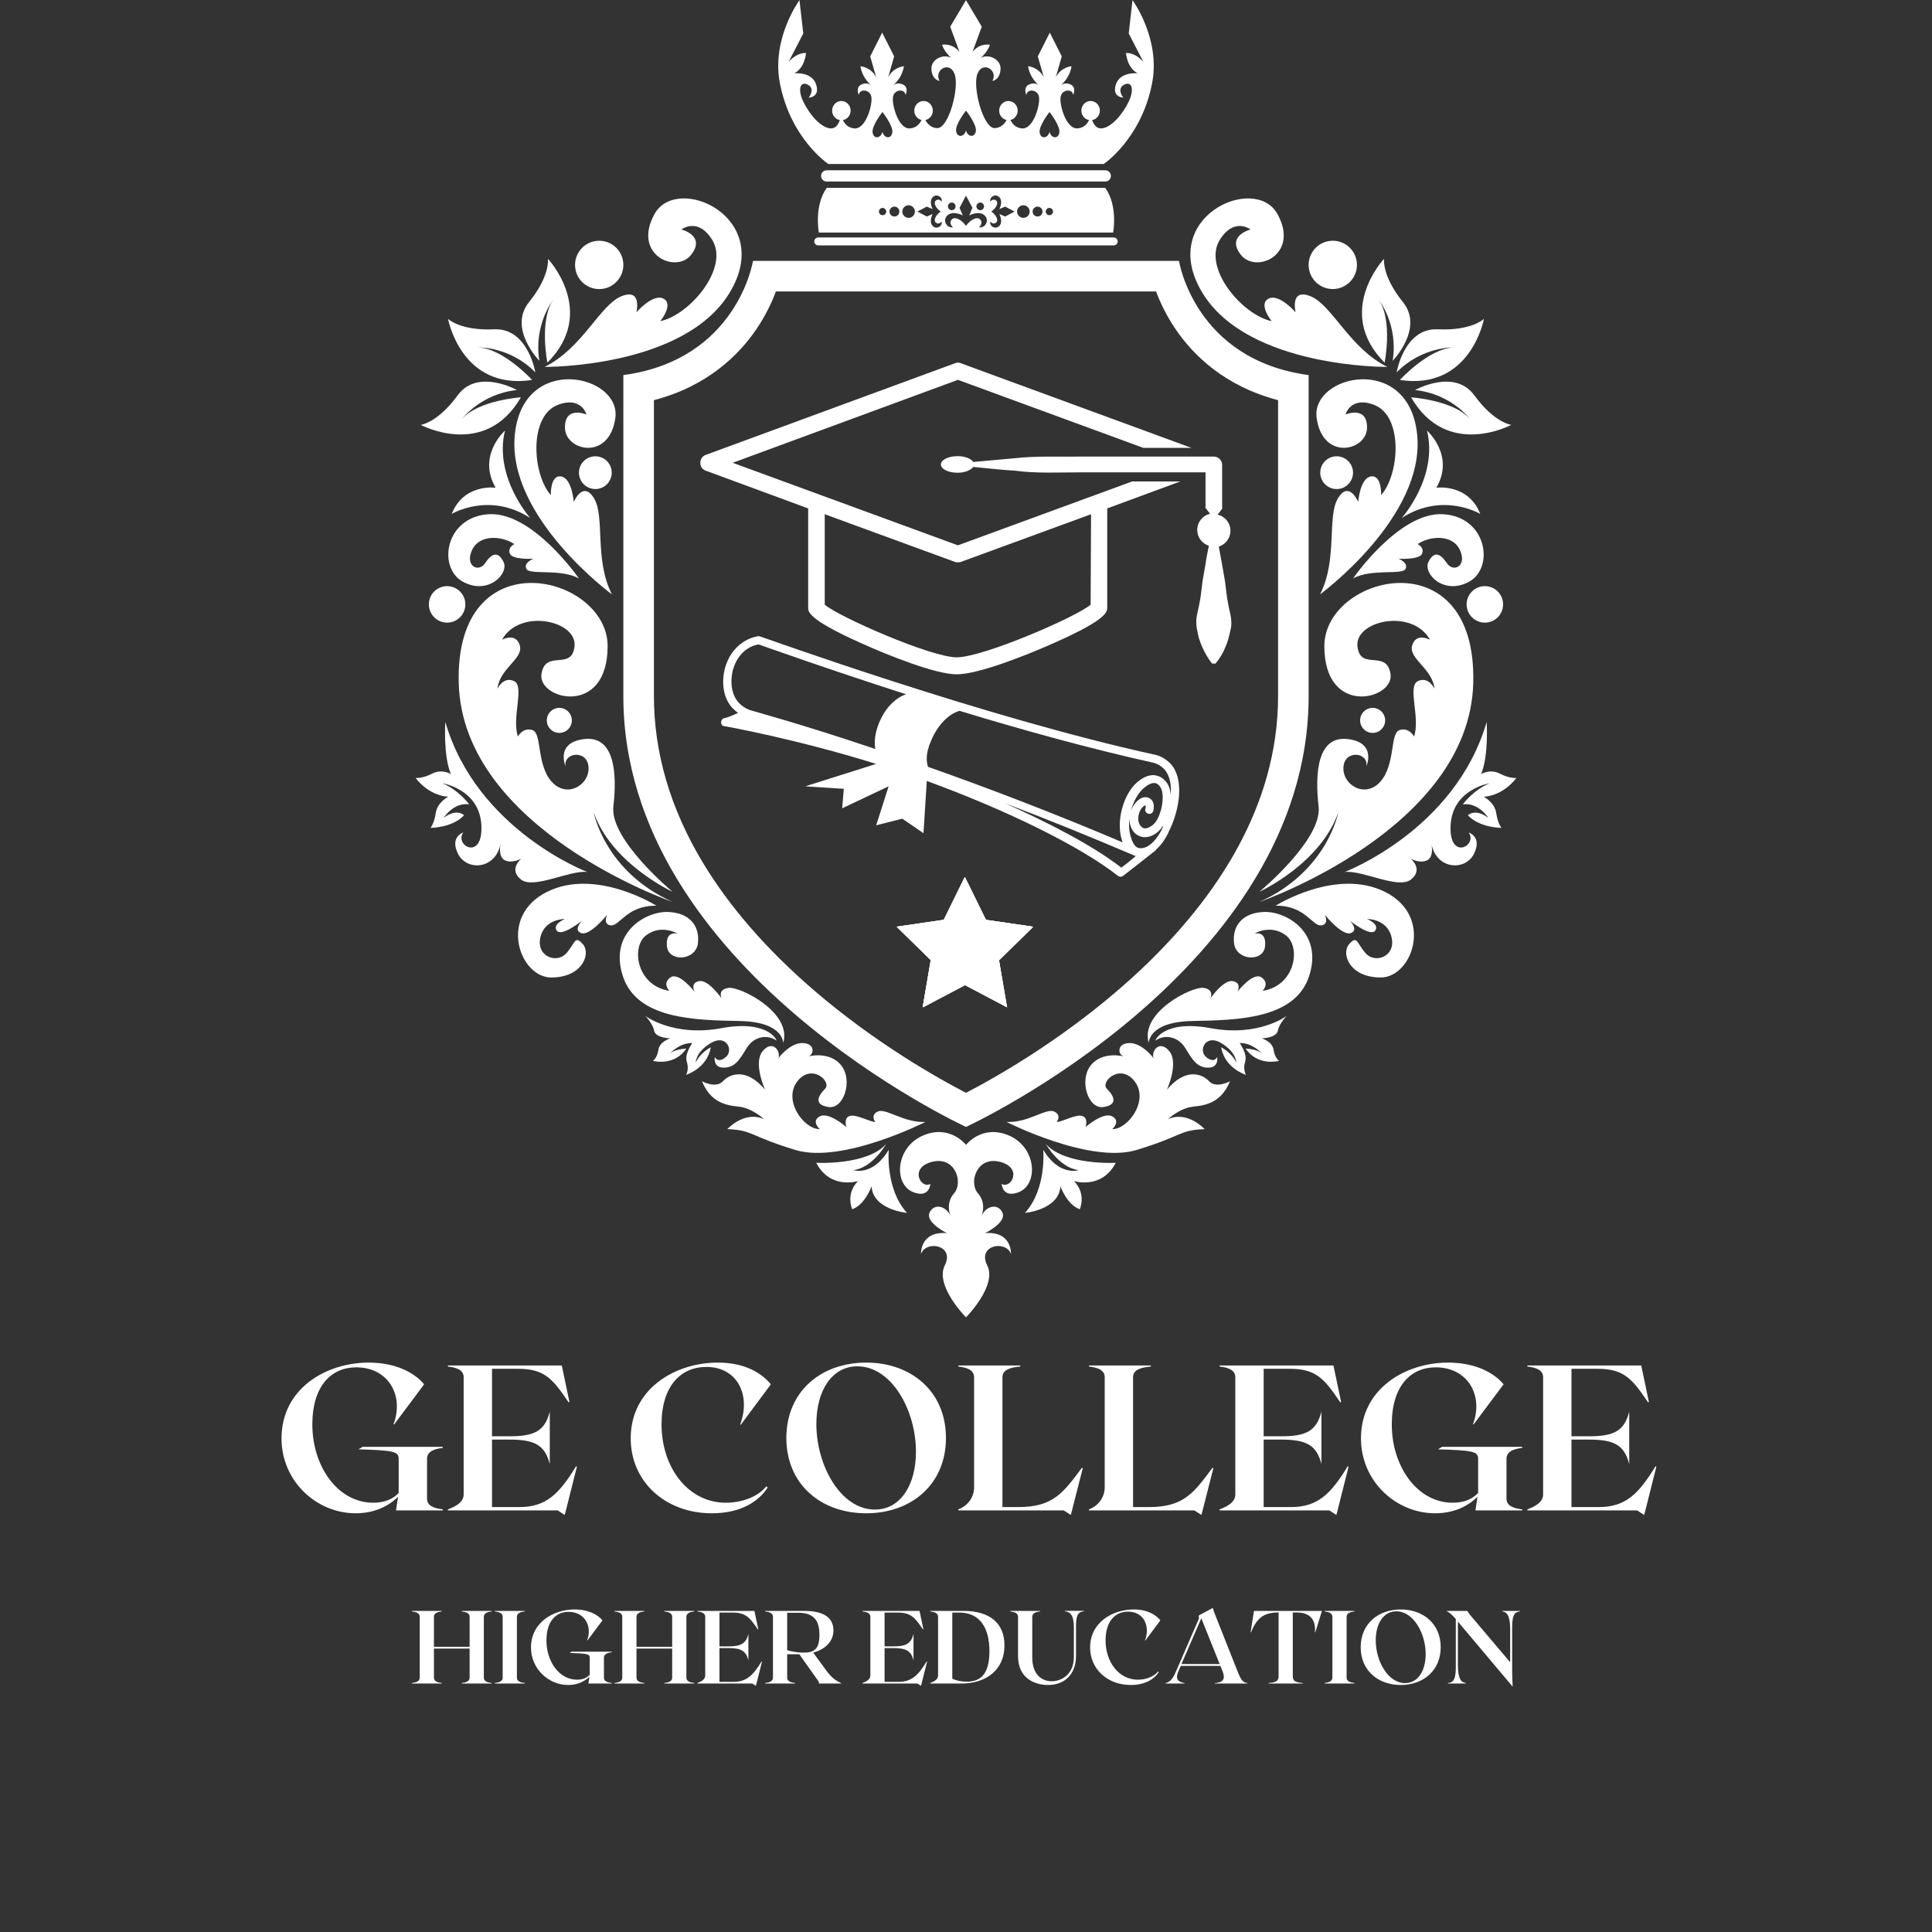 <svg xmlns="http://www.w3.org/2000/svg" xmlns:xlink="http://www.w3.org/1999/xlink" width="500" zoomAndPan="magnify" viewBox="0 0 375 375" height="500" preserveAspectRatio="xMidYMid meet" version="1.0"><rect x="0" y="0" width="375" height="375" fill="#333333" stroke="none"/><defs><g/><clipPath id="9c3864106f"><path d="M 80.676 140 L 114 140 L 114 172 L 80.676 172 Z M 80.676 140 " clip-rule="nonzero"/></clipPath><clipPath id="513baf8b57"><path d="M 174 219 L 201 219 L 201 255.645 L 174 255.645 Z M 174 219 " clip-rule="nonzero"/></clipPath><clipPath id="70d982a7bf"><path d="M 261 140 L 294.863 140 L 294.863 172 L 261 172 Z M 261 140 " clip-rule="nonzero"/></clipPath><clipPath id="61c25fc840"><path d="M 135.93 70.305 L 232 70.305 L 232 131 L 135.93 131 Z M 135.93 70.305 " clip-rule="nonzero"/></clipPath><clipPath id="fa14db9baf"><path d="M 182 88 L 239.57 88 L 239.57 129 L 182 129 Z M 182 88 " clip-rule="nonzero"/></clipPath><clipPath id="722e1dcad8"><path d="M 139 123 L 229 123 L 229 170.488 L 139 170.488 Z M 139 123 " clip-rule="nonzero"/></clipPath><clipPath id="d5486dc784"><path d="M 174.051 170.219 L 200.539 170.219 L 200.539 195.555 L 174.051 195.555 Z M 174.051 170.219 " clip-rule="nonzero"/></clipPath></defs><path fill="#ffffff" d="M 228.84 50.637 L 146.156 50.637 C 146.156 50.637 143.16 69.809 120.992 72.805 L 120.992 135.117 C 120.992 188.176 187.5 218.734 187.5 218.734 C 187.5 218.734 254.004 188.176 254.004 135.117 L 254.004 72.805 C 231.832 69.809 228.84 50.637 228.84 50.637 Z M 248.074 135.117 C 248.074 178.219 199.168 206.078 187.496 212.113 C 182.363 209.461 170.039 202.605 157.895 192.137 C 148.773 184.273 141.535 175.941 136.383 167.371 C 130.105 156.93 126.926 146.078 126.926 135.113 L 126.926 77.672 C 137.344 74.945 143.422 68.883 146.789 63.934 C 148.605 61.266 149.816 58.684 150.609 56.566 L 224.387 56.566 C 225.18 58.684 226.391 61.27 228.207 63.934 C 231.578 68.883 237.656 74.945 248.074 77.672 Z M 248.074 135.117 " fill-opacity="1" fill-rule="nonzero"/><path fill="#ffffff" d="M 160.773 31.828 L 214.223 31.828 C 214.223 31.828 221.512 27.008 223.625 16.148 C 225.309 7.484 219.82 0.027 219.82 0.027 L 219.086 6.5 L 221.934 12.016 C 221.934 12.016 220.508 10.227 218.551 10.281 C 218.551 10.281 218.711 13.133 220.824 14.23 C 220.824 14.23 217.445 13.844 216.598 16.371 C 215.754 18.891 218.023 18.945 218.023 18.945 C 218.023 18.945 216.703 17.301 218.129 16.477 C 219.559 15.656 220.301 17.137 219.086 19.715 C 217.867 22.289 215.594 24.812 213.801 24.922 C 212.777 24.984 212.254 24.09 211.988 23.305 C 212.836 23.156 213.484 22.391 213.484 21.469 C 213.484 20.438 212.68 19.602 211.688 19.602 C 210.695 19.602 209.891 20.438 209.891 21.469 C 209.891 22.395 210.543 23.156 211.391 23.305 C 211.051 24.02 210.395 24.832 209.152 24.922 C 206.883 25.086 205.562 20.152 205.879 18.727 C 206.195 17.297 208.203 17.191 208.309 18.449 C 208.309 18.449 209.047 16.914 207.727 16.367 C 206.965 16.051 206.359 16.246 205.984 16.469 C 206.598 15.926 207.691 14.723 207.992 12.855 C 207.992 12.855 205.984 12.969 204.926 14.996 L 206.09 10.938 L 203.766 6.336 L 201.441 10.941 L 202.602 15 C 201.547 12.969 199.539 12.859 199.539 12.859 C 199.84 14.723 200.934 15.926 201.547 16.473 C 201.172 16.25 200.566 16.051 199.805 16.371 C 198.484 16.918 199.223 18.453 199.223 18.453 C 199.328 17.191 201.336 17.301 201.652 18.727 C 201.969 20.152 200.648 25.09 198.379 24.926 C 197.125 24.832 196.469 24.008 196.129 23.289 C 196.93 23.102 197.531 22.359 197.531 21.469 C 197.531 20.441 196.727 19.605 195.734 19.605 C 194.746 19.605 193.941 20.441 193.941 21.469 C 193.941 22.375 194.559 23.125 195.379 23.297 C 195 24.008 194.312 24.809 193.094 24.871 C 190.879 24.98 188.711 16.973 189.715 14.34 C 190.719 11.711 193.793 13.629 192.625 15.711 C 192.625 15.711 194.098 15.547 194.203 13.406 C 194.297 11.551 192 10.398 190.387 11.203 C 190.941 10.723 191.711 9.887 192.145 8.691 C 192.145 8.691 190.242 8.254 188.766 10.062 L 190.559 5.184 L 187.5 0.027 L 184.434 5.184 L 186.23 10.062 C 184.75 8.254 182.848 8.691 182.848 8.691 C 183.285 9.887 184.051 10.723 184.605 11.203 C 182.996 10.398 180.695 11.551 180.789 13.406 C 180.895 15.547 182.367 15.711 182.367 15.711 C 181.199 13.629 184.277 11.707 185.277 14.34 C 186.281 16.973 184.117 24.98 181.898 24.871 C 180.684 24.809 179.992 24.008 179.613 23.297 C 180.434 23.125 181.055 22.375 181.055 21.469 C 181.055 20.441 180.25 19.605 179.258 19.605 C 178.266 19.605 177.461 20.441 177.461 21.469 C 177.461 22.359 178.062 23.102 178.867 23.289 C 178.527 24.008 177.871 24.832 176.617 24.926 C 174.348 25.09 173.027 20.152 173.344 18.727 C 173.66 17.301 175.668 17.191 175.773 18.453 C 175.773 18.453 176.512 16.918 175.191 16.371 C 174.43 16.051 173.824 16.25 173.449 16.473 C 174.062 15.93 175.156 14.723 175.457 12.859 C 175.457 12.859 173.449 12.969 172.391 15 L 173.555 10.941 L 171.23 6.336 L 168.906 10.941 L 170.07 15 C 169.012 12.969 167.004 12.859 167.004 12.859 C 167.305 14.723 168.398 15.926 169.012 16.473 C 168.637 16.25 168.035 16.051 167.27 16.371 C 165.949 16.918 166.688 18.453 166.688 18.453 C 166.793 17.191 168.801 17.301 169.117 18.727 C 169.434 20.152 168.113 25.09 165.844 24.926 C 164.602 24.836 163.945 24.023 163.605 23.305 C 164.453 23.16 165.105 22.395 165.105 21.469 C 165.105 20.441 164.301 19.605 163.309 19.605 C 162.316 19.605 161.516 20.441 161.516 21.469 C 161.516 22.395 162.16 23.156 163.008 23.305 C 162.742 24.09 162.219 24.988 161.195 24.926 C 159.402 24.816 157.129 22.293 155.914 19.715 C 154.695 17.137 155.441 15.656 156.867 16.48 C 158.293 17.305 156.973 18.949 156.973 18.949 C 156.973 18.949 159.246 18.895 158.398 16.371 C 157.555 13.848 154.172 14.234 154.172 14.234 C 156.285 13.137 156.445 10.285 156.445 10.285 C 154.492 10.23 153.062 12.02 153.062 12.02 L 155.914 6.5 L 155.176 0.031 C 155.176 0.031 149.688 7.488 151.375 16.152 C 153.484 27.008 160.773 31.828 160.773 31.828 Z M 203.711 21.742 C 203.711 21.742 205.852 24.434 205.621 25.758 C 205.395 27.078 203.984 26.844 203.711 25.566 C 203.438 26.844 202.027 27.078 201.801 25.758 C 201.574 24.434 203.711 21.742 203.711 21.742 Z M 187.5 21.469 C 187.5 21.469 189.637 24.16 189.41 25.484 C 189.18 26.809 187.77 26.57 187.5 25.297 C 187.227 26.57 185.812 26.809 185.586 25.484 C 185.359 24.16 187.5 21.469 187.5 21.469 Z M 171.285 21.742 C 171.285 21.742 173.422 24.434 173.195 25.758 C 172.965 27.078 171.555 26.844 171.285 25.566 C 171.012 26.844 169.602 27.078 169.375 25.758 C 169.145 24.434 171.285 21.742 171.285 21.742 Z M 171.285 21.742 " fill-opacity="1" fill-rule="nonzero"/><path fill="#ffffff" d="M 214.539 35.234 C 215.137 35.234 215.629 34.742 215.629 34.145 C 215.629 33.543 215.141 33.051 214.539 33.051 L 160.457 33.051 C 159.859 33.051 159.367 33.543 159.367 34.145 C 159.367 34.742 159.855 35.234 160.457 35.234 Z M 214.539 35.234 " fill-opacity="1" fill-rule="nonzero"/><path fill="#ffffff" d="M 158.941 45.141 L 216.055 45.141 C 216.055 45.141 217.043 39.953 214.52 36.457 L 160.477 36.457 C 157.953 39.953 158.941 45.141 158.941 45.141 Z M 203.688 40.359 C 204.074 40.359 204.395 40.672 204.395 41.062 C 204.395 41.453 204.078 41.77 203.688 41.77 C 203.297 41.77 202.98 41.453 202.98 41.062 C 202.98 40.672 203.297 40.359 203.688 40.359 Z M 201.391 40.105 C 201.922 40.105 202.352 40.535 202.352 41.062 C 202.352 41.594 201.922 42.023 201.391 42.023 C 200.859 42.023 200.43 41.594 200.43 41.062 C 200.43 40.535 200.859 40.105 201.391 40.105 Z M 198.637 39.844 C 199.309 39.844 199.855 40.387 199.855 41.062 C 199.855 41.738 199.309 42.285 198.637 42.285 C 197.961 42.285 197.414 41.738 197.414 41.062 C 197.414 40.387 197.961 39.844 198.637 39.844 Z M 192.414 41.062 C 193.234 40.508 193.93 39.406 193.34 38.918 C 192.75 38.434 192.203 39.129 192.203 39.129 C 192.031 38.16 193.297 37.484 194.016 38.328 C 194.73 39.172 193.973 40.582 193.973 40.582 L 195.109 40.102 L 196.926 41.062 L 195.109 42.027 L 193.973 41.543 C 193.973 41.543 194.73 42.953 194.016 43.797 C 193.297 44.641 192.031 43.965 192.203 42.996 C 192.203 42.996 192.75 43.691 193.34 43.207 C 193.93 42.723 193.234 41.621 192.414 41.062 Z M 190.266 39.316 C 190.676 39.316 191.004 39.648 191.004 40.059 C 191.004 40.465 190.676 40.797 190.266 40.797 C 189.855 40.797 189.523 40.465 189.523 40.059 C 189.523 39.648 189.855 39.316 190.266 39.316 Z M 184.73 39.316 C 185.141 39.316 185.473 39.648 185.473 40.059 C 185.473 40.465 185.141 40.797 184.73 40.797 C 184.32 40.797 183.992 40.465 183.992 40.059 C 183.992 39.648 184.32 39.316 184.73 39.316 Z M 183.941 41.758 C 185.039 40.828 186.871 41.812 186.871 41.812 L 186.246 40.332 L 187.496 37.977 L 188.75 40.332 L 188.121 41.812 C 188.121 41.812 189.953 40.824 191.051 41.758 C 192.148 42.691 191.27 44.336 190.008 44.117 C 190.008 44.117 190.914 43.402 190.285 42.637 C 189.652 41.867 188.219 42.773 187.496 43.844 C 186.773 42.773 185.34 41.867 184.707 42.637 C 184.078 43.402 184.98 44.117 184.98 44.117 C 183.723 44.336 182.848 42.691 183.941 41.758 Z M 179.887 40.102 L 181.023 40.582 C 181.023 40.582 180.266 39.172 180.98 38.332 C 181.699 37.488 182.965 38.164 182.797 39.133 C 182.797 39.133 182.246 38.438 181.656 38.922 C 181.066 39.406 181.762 40.508 182.586 41.062 C 181.762 41.621 181.066 42.723 181.656 43.207 C 182.246 43.691 182.797 42.996 182.797 42.996 C 182.965 43.965 181.699 44.641 180.98 43.797 C 180.266 42.953 181.023 41.547 181.023 41.547 L 179.887 42.027 L 178.074 41.062 Z M 176.363 39.844 C 177.035 39.844 177.582 40.387 177.582 41.062 C 177.582 41.738 177.035 42.285 176.363 42.285 C 175.688 42.285 175.141 41.738 175.141 41.062 C 175.141 40.387 175.688 39.844 176.363 39.844 Z M 173.605 40.105 C 174.137 40.105 174.566 40.535 174.566 41.062 C 174.566 41.594 174.137 42.023 173.605 42.023 C 173.074 42.023 172.645 41.594 172.645 41.062 C 172.648 40.535 173.078 40.105 173.605 40.105 Z M 171.309 40.359 C 171.699 40.359 172.016 40.672 172.016 41.062 C 172.016 41.453 171.699 41.77 171.309 41.77 C 170.922 41.77 170.602 41.453 170.602 41.062 C 170.605 40.672 170.918 40.359 171.309 40.359 Z M 171.309 40.359 " fill-opacity="1" fill-rule="nonzero"/><path fill="#ffffff" d="M 158.051 46.859 C 158.051 47.281 158.395 47.629 158.816 47.629 L 216.18 47.629 C 216.602 47.629 216.945 47.281 216.945 46.859 C 216.945 46.438 216.602 46.094 216.18 46.094 L 158.816 46.094 C 158.395 46.09 158.051 46.438 158.051 46.859 Z M 158.051 46.859 " fill-opacity="1" fill-rule="nonzero"/><path fill="#ffffff" d="M 179.633 217.766 C 175.492 217.984 171.957 215.047 170.402 215.738 C 168.852 216.426 169.887 217.766 169.887 217.766 C 168.938 217.812 166.266 216.254 164.973 216.598 C 163.68 216.945 164.281 218.754 164.281 218.754 C 164.281 218.754 160.832 215.738 159.105 216.688 C 157.383 217.633 159.105 219.16 159.105 219.16 C 156.09 219.223 151.949 213.668 154.711 209.957 C 157.469 206.25 161.523 209.957 160.141 211.34 C 158.762 212.719 157.902 214.441 160.832 214.875 C 163.762 215.305 165.574 209.785 163.332 206.855 C 161.09 203.922 156.867 205.043 156.867 205.043 C 157.984 204.785 158.332 202.543 155.832 202.457 C 153.328 202.367 151.086 205.387 151.086 205.387 C 151.605 203.836 149.793 201.766 147.98 204.094 C 146.172 206.426 148.5 211.512 148.5 211.512 C 144.879 207.199 141.688 208.406 140.309 209.871 C 138.93 211.34 136.254 209.871 136.254 209.871 C 137.891 213.84 140.652 214.531 143.324 214.789 C 146 215.047 148.297 217.23 148.297 217.23 C 144.504 215.508 141.168 219.16 141.168 219.16 C 146.227 219.367 145.309 220.449 154.391 223.211 C 163.477 225.969 179.633 217.766 179.633 217.766 Z M 179.633 217.766 " fill-opacity="1" fill-rule="nonzero"/><path fill="#ffffff" d="M 172.508 223.16 C 169.402 228.406 165.621 227.117 165.621 227.117 C 169.367 226.715 172 222.055 172 222.055 C 168.254 226.246 158.43 225.699 158.43 225.699 C 161.164 230.965 166.531 229.246 166.531 229.246 C 164.059 231.793 165.418 234.715 165.418 234.715 C 167.949 233.805 169.164 230.258 169.164 230.258 C 169.453 234.844 176.051 235.422 176.051 235.422 C 171.797 230.766 172.508 223.16 172.508 223.16 Z M 172.508 223.16 " fill-opacity="1" fill-rule="nonzero"/><path fill="#ffffff" d="M 152.016 202.453 C 153.828 196.527 143.617 191.422 141.391 191.75 C 139.168 192.078 140.074 193.809 140.074 193.809 C 140.074 193.809 137.52 190.102 135.711 190.43 C 133.898 190.762 134.805 192.492 134.805 192.492 C 134.805 192.492 131.758 188.539 130.109 189.73 C 128.461 190.926 129.945 192.324 129.945 192.324 C 123.523 191.336 122.453 183.762 125.418 181.539 C 128.383 179.316 131.512 181.211 131.512 181.211 C 131.512 181.211 129.121 180.551 129.453 183.68 C 129.781 186.809 135.051 186.48 135.465 183.105 C 135.875 179.727 133.816 177.094 129.535 177.012 C 125.25 176.926 118.172 181.047 120.887 189.445 C 123.605 197.844 134.887 198.008 143.535 198.176 C 152.18 198.336 152.016 202.453 152.016 202.453 Z M 152.016 202.453 " fill-opacity="1" fill-rule="nonzero"/><path fill="#ffffff" d="M 135.039 206.242 C 135.039 206.242 134.957 204.266 137.965 202.453 C 140.969 200.645 142.453 203.855 140.887 205.172 C 139.324 206.488 138.746 205.172 138.746 205.172 C 138.746 205.172 138.336 207.23 140.477 207.23 C 142.617 207.23 143.523 205.75 144.922 203.441 C 146.324 201.137 148.957 200.727 150.688 201.961 C 150.93 202.133 149.285 197.844 139.98 199.574 C 130.676 201.301 125.238 197.188 125.238 197.188 C 125.238 197.188 126.723 198.668 126.969 200.066 C 127.215 201.469 130.098 201.551 130.098 201.551 C 130.098 201.551 128.039 202.125 127.793 203.773 C 127.547 205.422 126.723 205.914 126.723 205.914 C 126.723 205.914 130.836 207.055 133.227 203.527 C 133.227 203.527 130.84 203.609 129.934 204.598 C 129.934 204.598 131.828 202.371 134.383 202.457 C 134.383 202.457 132.816 204.535 133.312 206.09 C 133.805 207.645 133.148 208.633 133.148 208.633 C 133.148 208.633 137.262 207.398 137.965 203.277 C 137.965 203.277 135.922 204.285 135.039 206.242 Z M 135.039 206.242 " fill-opacity="1" fill-rule="nonzero"/><path fill="#ffffff" d="M 130.543 173.09 C 130.543 173.09 118.312 162.961 119.055 156.539 C 119.797 150.117 119.301 142.828 113.496 143.445 C 107.688 144.062 109.781 148.758 109.781 148.758 C 109.281 146.039 113.988 145.422 114.234 148.879 C 114.484 152.336 110.035 155.055 107.07 151.719 C 104.105 148.387 105.219 142.332 103.367 141.715 C 101.512 141.098 100.523 142.949 100.523 142.949 C 99.289 139.242 101.883 133.191 99.781 132.203 C 97.684 131.215 96.57 133.684 96.57 133.684 C 96.941 129.73 101.637 127.879 100.895 125.285 C 100.152 122.691 97.438 124.172 97.438 124.172 C 100.895 117.996 112.012 120.469 111.52 125.406 C 111.023 130.348 105.836 125.902 105.098 130.844 C 104.355 135.785 117.941 139.242 117.941 125.406 C 117.941 111.574 88.297 104.16 89.039 132.574 C 89.777 160.984 130.543 175.066 130.543 175.066 C 117.324 169.137 115.223 157.648 115.223 157.648 C 118.684 167.656 130.543 173.09 130.543 173.09 Z M 130.543 173.09 " fill-opacity="1" fill-rule="nonzero"/><path fill="#ffffff" d="M 106.113 173.141 C 96.621 177.93 100.879 189.73 107.004 189.73 C 113.125 189.73 114.723 185.027 113.125 183.254 C 111.527 181.48 111.703 182.988 109.93 185.027 C 108.156 187.07 104.074 185.738 104.871 182.012 C 105.672 178.285 109.664 178.375 109.664 178.375 C 109.664 178.375 107.18 179.34 108.066 180.633 C 108.953 181.922 112.945 178.73 112.945 178.73 C 112.945 178.73 111.172 180.594 112.855 181.125 C 114.543 181.656 117.824 177.574 117.824 177.574 C 117.824 177.574 116.938 179.527 118.625 179.617 C 120.312 179.707 121.73 175.711 127.406 175.801 C 127.41 175.801 115.609 168.348 106.113 173.141 Z M 106.113 173.141 " fill-opacity="1" fill-rule="nonzero"/><g clip-path="url(#9c3864106f)"><path fill="#ffffff" d="M 101.102 170.695 C 103.57 172.684 110.449 168.879 113.98 169.246 C 113.98 169.246 92.539 161.121 86.438 140.141 C 86.438 140.141 86.008 146.621 87.508 150.238 C 87.508 150.238 85.789 149.172 83.867 150.164 C 81.949 151.156 80.676 150.996 80.676 150.996 C 80.676 150.996 82.977 154.355 87 154.648 C 87 154.648 84.879 155.727 84.586 157.781 C 84.289 159.836 83.559 160.688 83.559 160.688 C 83.559 160.688 87.793 160.695 90.078 158.242 C 90.078 158.242 88.672 156.797 86.113 158.742 C 86.113 158.742 88.035 155.684 91.066 156.125 C 91.066 156.125 89.094 153.379 85.867 152.031 C 85.867 152.031 93.082 153.164 93.434 160.176 C 93.785 167.188 88.121 164.156 89.918 161.582 C 89.918 161.582 87.219 162.438 88.93 165.773 C 90.641 169.105 96.18 168.77 97.152 163.805 C 97.152 163.805 96.586 166.336 98.031 166.996 C 99.477 167.656 101.199 166.656 101.199 166.656 C 101.199 166.656 98.637 168.703 101.102 170.695 Z M 101.102 170.695 " fill-opacity="1" fill-rule="nonzero"/></g><path fill="#ffffff" d="M 99.922 84.406 C 98.359 100.383 118.777 115.371 118.777 115.371 C 115.32 108.617 117.461 100.383 115.32 96.762 C 113.18 93.137 111.367 97.418 111.367 97.418 C 111.367 97.418 111.035 92.809 108.895 92.477 C 106.754 92.148 106.918 96.102 106.918 96.102 C 103.297 91.984 102.637 80.785 108.238 78.602 C 112.836 76.809 113.836 80.457 113.836 80.457 C 113.836 80.457 109.555 78.645 109.66 83.09 C 109.77 87.539 118.285 89.516 119.438 81.113 C 120.586 72.715 101.48 68.43 99.922 84.406 Z M 99.922 84.406 " fill-opacity="1" fill-rule="nonzero"/><path fill="#ffffff" d="M 141.617 56.82 C 150.5 42.172 131.441 33.613 127.051 41.527 C 122.664 49.441 131.203 53.199 134.141 49.465 C 137.074 45.734 132.258 44.543 132.258 44.543 C 132.258 44.543 135.445 42.07 138.227 46.543 C 141.617 51.988 133.891 61.137 128.16 62.336 C 128.16 62.336 130.828 59.066 128.789 57.977 C 126.75 56.887 123.52 60.617 123.52 60.617 C 123.52 60.617 124.711 55.801 120.562 57.527 C 116.418 59.254 112.98 67.66 105.703 71.215 C 105.703 71.219 132.734 71.469 141.617 56.82 Z M 141.617 56.82 " fill-opacity="1" fill-rule="nonzero"/><path fill="#ffffff" d="M 89.832 112.902 C 94.773 115.617 98.848 111.293 97.734 109.07 C 96.625 106.848 95.391 107.465 94.152 109.316 C 92.918 111.172 90.191 109.926 91.617 106.781 C 93.043 103.637 97.488 104.008 99.836 105.613 C 99.836 105.613 98.477 106.23 98.969 107.465 C 99.465 108.699 103.539 108.453 103.539 108.453 C 103.539 108.453 101.562 109.195 102.18 110.43 C 102.797 111.664 108.855 110.309 112.375 112.285 C 112.375 112.285 103.414 99.312 94.891 99.809 C 86.371 100.301 84.891 110.184 89.832 112.902 Z M 89.832 112.902 " fill-opacity="1" fill-rule="nonzero"/><path fill="#ffffff" d="M 118.734 91.746 C 118.734 92.168 118.656 92.574 118.492 92.961 C 118.332 93.352 118.102 93.695 117.805 93.992 C 117.508 94.293 117.16 94.523 116.773 94.684 C 116.383 94.844 115.977 94.926 115.555 94.926 C 115.133 94.926 114.727 94.844 114.34 94.684 C 113.949 94.523 113.605 94.293 113.309 93.992 C 113.008 93.695 112.777 93.352 112.617 92.961 C 112.457 92.574 112.375 92.168 112.375 91.746 C 112.375 91.324 112.457 90.918 112.617 90.527 C 112.777 90.141 113.008 89.797 113.309 89.496 C 113.605 89.199 113.949 88.969 114.34 88.809 C 114.727 88.645 115.133 88.566 115.555 88.566 C 115.977 88.566 116.383 88.645 116.773 88.809 C 117.16 88.969 117.508 89.199 117.805 89.496 C 118.102 89.797 118.332 90.141 118.492 90.527 C 118.656 90.918 118.734 91.324 118.734 91.746 Z M 118.734 91.746 " fill-opacity="1" fill-rule="nonzero"/><path fill="#ffffff" d="M 101.105 77.121 C 101.105 77.121 92.832 77.664 89.637 81.359 C 89.637 81.359 93.289 76.434 100.34 75.707 C 100.34 75.707 92.688 71.422 88.824 76.742 C 84.961 82.062 81.664 82.469 81.664 82.469 C 81.664 82.469 94.145 89.172 101.105 77.121 Z M 101.105 77.121 " fill-opacity="1" fill-rule="nonzero"/><path fill="#ffffff" d="M 103.281 73.75 C 103.281 73.75 97.691 67.625 92.809 67.434 C 92.809 67.434 98.938 67.215 103.906 72.27 C 103.906 72.27 102.477 63.617 95.91 63.918 C 89.34 64.223 86.965 61.898 86.965 61.898 C 86.965 61.898 89.52 75.836 103.281 73.75 Z M 103.281 73.75 " fill-opacity="1" fill-rule="nonzero"/><path fill="#ffffff" d="M 107.355 58.219 C 104.621 62.266 106.246 70.398 106.246 70.398 C 116.074 60.543 106.355 50.234 106.355 50.234 C 106.355 50.234 106.824 53.523 102.688 58.633 C 98.555 63.746 104.684 70.027 104.684 70.027 C 103.551 63.031 107.355 58.219 107.355 58.219 Z M 107.355 58.219 " fill-opacity="1" fill-rule="nonzero"/><path fill="#ffffff" d="M 87.676 99.758 C 87.676 99.758 94.914 95.379 102.926 100.547 C 102.926 100.547 95.809 92.598 98.016 83.582 C 98.016 83.582 92.551 88.395 96.203 94.664 C 96.203 94.664 90.004 93.801 87.676 99.758 Z M 87.676 99.758 " fill-opacity="1" fill-rule="nonzero"/><path fill="#ffffff" d="M 108.566 137.398 C 107.223 137.398 106.137 138.484 106.137 139.828 C 106.137 141.168 107.223 142.258 108.566 142.258 C 109.906 142.258 110.996 141.168 110.996 139.828 C 110.996 138.484 109.906 137.398 108.566 137.398 Z M 108.566 137.398 " fill-opacity="1" fill-rule="nonzero"/><path fill="#ffffff" d="M 89.285 114.805 C 89.617 115.137 89.875 115.52 90.055 115.953 C 90.234 116.387 90.324 116.84 90.324 117.309 C 90.324 117.777 90.234 118.23 90.055 118.664 C 89.875 119.098 89.617 119.48 89.285 119.812 C 88.953 120.145 88.57 120.402 88.137 120.582 C 87.703 120.762 87.254 120.852 86.781 120.852 C 86.312 120.852 85.863 120.762 85.426 120.582 C 84.992 120.402 84.609 120.145 84.277 119.812 C 83.945 119.48 83.691 119.098 83.512 118.664 C 83.332 118.23 83.242 117.777 83.242 117.309 C 83.242 116.84 83.332 116.387 83.512 115.953 C 83.691 115.52 83.945 115.137 84.277 114.805 C 84.609 114.473 84.992 114.219 85.426 114.039 C 85.863 113.859 86.312 113.77 86.781 113.77 C 87.254 113.77 87.703 113.859 88.137 114.039 C 88.57 114.219 88.953 114.473 89.285 114.805 Z M 89.285 114.805 " fill-opacity="1" fill-rule="nonzero"/><path fill="#ffffff" d="M 116.305 56.109 C 118.895 56.109 120.992 54.012 120.992 51.422 C 120.992 48.832 118.895 46.73 116.305 46.73 C 113.715 46.73 111.617 48.832 111.617 51.422 C 111.617 54.012 113.715 56.109 116.305 56.109 Z M 116.305 56.109 " fill-opacity="1" fill-rule="nonzero"/><g clip-path="url(#513baf8b57)"><path fill="#ffffff" d="M 195.652 220.324 C 190.547 218.266 187.5 222.219 187.5 222.219 C 187.5 222.219 184.449 218.266 179.344 220.324 C 173.758 222.578 173.332 229.961 177.367 231.441 C 180.453 232.574 180.582 229.793 180.582 229.793 C 178.77 230.863 176.383 226.664 180.91 225.512 C 185.441 224.359 187.004 229.547 185.191 231.605 C 183.441 233.598 184.461 235.969 184.531 236.129 C 183.703 233.996 181.238 233.504 180.418 235.395 C 179.594 237.289 183.793 239.348 183.793 239.348 C 178.523 238.938 178.77 243.383 178.77 243.383 C 179.762 240.664 185.359 241.652 183.383 245.605 C 181.406 249.559 187.5 255.695 187.5 255.695 C 187.5 255.695 193.598 249.559 191.617 245.605 C 189.645 241.652 195.242 240.664 196.23 243.383 C 196.23 243.383 196.477 238.938 191.207 239.348 C 191.207 239.348 195.406 237.289 194.582 235.395 C 193.762 233.504 191.297 233.996 190.473 236.129 C 190.539 235.969 191.559 233.598 189.809 231.605 C 187.996 229.547 189.562 224.359 194.09 225.512 C 198.621 226.664 196.23 230.863 194.422 229.793 C 194.422 229.793 194.547 232.574 197.633 231.441 C 201.664 229.961 201.238 222.578 195.652 220.324 Z M 195.652 220.324 " fill-opacity="1" fill-rule="nonzero"/></g><path fill="#ffffff" d="M 234.688 209.871 C 233.309 208.406 230.117 207.199 226.496 211.512 C 226.496 211.512 228.824 206.426 227.012 204.094 C 225.203 201.766 223.391 203.836 223.906 205.387 C 223.906 205.387 221.668 202.371 219.164 202.457 C 216.664 202.543 217.008 204.785 218.129 205.043 C 218.129 205.043 213.902 203.922 211.664 206.855 C 209.422 209.785 211.23 215.305 214.164 214.875 C 217.094 214.441 216.23 212.719 214.852 211.34 C 213.473 209.957 217.527 206.25 220.285 209.957 C 223.043 213.668 218.906 219.223 215.887 219.16 C 215.887 219.16 217.613 217.633 215.887 216.688 C 214.164 215.738 210.715 218.754 210.715 218.754 C 210.715 218.754 211.316 216.945 210.023 216.598 C 208.73 216.254 206.059 217.812 205.109 217.766 C 205.109 217.766 206.145 216.426 204.59 215.738 C 203.039 215.047 199.504 217.984 195.363 217.766 C 195.363 217.766 211.516 225.969 220.602 223.211 C 229.684 220.453 228.766 219.367 233.824 219.164 C 233.824 219.164 230.492 215.508 226.695 217.234 C 226.695 217.234 228.996 215.047 231.668 214.789 C 234.344 214.531 237.102 213.84 238.738 209.875 C 238.738 209.871 236.066 211.34 234.688 209.871 Z M 234.688 209.871 " fill-opacity="1" fill-rule="nonzero"/><path fill="#ffffff" d="M 202.996 222.055 C 202.996 222.055 205.633 226.715 209.379 227.117 C 209.379 227.117 205.594 228.406 202.492 223.16 C 202.492 223.16 203.199 230.766 198.945 235.422 C 198.945 235.422 205.543 234.844 205.832 230.258 C 205.832 230.258 207.047 233.805 209.578 234.715 C 209.578 234.715 210.938 231.793 208.465 229.246 C 208.465 229.246 213.832 230.965 216.566 225.699 C 216.57 225.699 206.746 226.246 202.996 222.055 Z M 202.996 222.055 " fill-opacity="1" fill-rule="nonzero"/><path fill="#ffffff" d="M 245.461 177.008 C 241.18 177.094 239.121 179.727 239.531 183.105 C 239.945 186.48 245.215 186.809 245.543 183.68 C 245.875 180.551 243.484 181.207 243.484 181.207 C 243.484 181.207 246.613 179.312 249.578 181.539 C 252.547 183.762 251.473 191.336 245.051 192.324 C 245.051 192.324 246.531 190.922 244.887 189.73 C 243.238 188.535 240.191 192.488 240.191 192.488 C 240.191 192.488 241.098 190.762 239.285 190.43 C 237.473 190.102 234.922 193.805 234.922 193.805 C 234.922 193.805 235.828 192.078 233.605 191.746 C 231.379 191.418 221.168 196.523 222.98 202.453 C 222.98 202.453 222.816 198.336 231.465 198.172 C 240.109 198.008 251.391 197.84 254.109 189.441 C 256.828 181.043 249.746 176.926 245.461 177.008 Z M 245.461 177.008 " fill-opacity="1" fill-rule="nonzero"/><path fill="#ffffff" d="M 248.027 200.066 C 248.273 198.668 249.754 197.184 249.754 197.184 C 249.754 197.184 244.32 201.301 235.016 199.574 C 225.707 197.844 224.066 202.133 224.309 201.961 C 226.035 200.727 228.672 201.137 230.074 203.441 C 231.473 205.75 232.379 207.23 234.52 207.23 C 236.66 207.23 236.25 205.172 236.25 205.172 C 236.25 205.172 235.672 206.488 234.109 205.172 C 232.543 203.855 234.023 200.641 237.031 202.453 C 240.035 204.266 239.953 206.242 239.953 206.242 C 239.074 204.285 237.031 203.277 237.031 203.277 C 237.73 207.395 241.848 208.629 241.848 208.629 C 241.848 208.629 241.191 207.641 241.684 206.086 C 242.18 204.535 240.613 202.453 240.613 202.453 C 243.164 202.371 245.062 204.594 245.062 204.594 C 244.156 203.605 241.766 203.523 241.766 203.523 C 244.156 207.055 248.273 205.91 248.273 205.91 C 248.273 205.91 247.449 205.418 247.203 203.77 C 246.957 202.125 244.895 201.547 244.895 201.547 C 244.895 201.547 247.777 201.469 248.027 200.066 Z M 248.027 200.066 " fill-opacity="1" fill-rule="nonzero"/><path fill="#ffffff" d="M 244.453 175.066 C 244.453 175.066 285.219 160.984 285.957 132.574 C 286.699 104.164 257.055 111.574 257.055 125.41 C 257.055 139.242 270.641 135.785 269.902 130.844 C 269.16 125.906 263.973 130.352 263.477 125.41 C 262.984 120.469 274.102 117.996 277.559 124.176 C 277.559 124.176 274.84 122.691 274.102 125.285 C 273.359 127.879 278.055 129.734 278.426 133.684 C 278.426 133.684 277.312 131.215 275.215 132.203 C 273.113 133.191 275.707 139.242 274.473 142.949 C 274.473 142.949 273.484 141.098 271.629 141.715 C 269.777 142.332 270.891 148.387 267.926 151.723 C 264.961 155.059 260.512 152.34 260.762 148.879 C 261.008 145.422 265.715 146.039 265.215 148.758 C 265.215 148.758 267.309 144.062 261.5 143.445 C 255.695 142.828 255.199 150.117 255.941 156.539 C 256.684 162.965 244.453 173.09 244.453 173.09 C 244.453 173.09 256.312 167.656 259.773 157.652 C 259.773 157.648 257.672 169.137 244.453 175.066 Z M 244.453 175.066 " fill-opacity="1" fill-rule="nonzero"/><path fill="#ffffff" d="M 268.883 173.141 C 259.387 168.348 247.586 175.801 247.586 175.801 C 253.266 175.711 254.688 179.707 256.371 179.617 C 258.059 179.527 257.168 177.574 257.168 177.574 C 257.168 177.574 260.453 181.656 262.137 181.125 C 263.824 180.594 262.047 178.73 262.047 178.73 C 262.047 178.73 266.043 181.922 266.93 180.633 C 267.816 179.34 265.332 178.375 265.332 178.375 C 265.332 178.375 269.324 178.285 270.121 182.012 C 270.922 185.738 266.84 187.07 265.066 185.027 C 263.289 182.988 263.469 181.48 261.871 183.254 C 260.273 185.027 261.871 189.73 267.992 189.73 C 274.113 189.73 278.375 177.93 268.883 173.141 Z M 268.883 173.141 " fill-opacity="1" fill-rule="nonzero"/><g clip-path="url(#70d982a7bf)"><path fill="#ffffff" d="M 294.32 150.996 C 294.32 150.996 293.047 151.156 291.129 150.164 C 289.207 149.172 287.488 150.242 287.488 150.242 C 288.988 146.621 288.559 140.141 288.559 140.141 C 282.453 161.121 261.016 169.246 261.016 169.246 C 264.547 168.879 271.426 172.688 273.895 170.695 C 276.359 168.707 273.797 166.66 273.797 166.66 C 273.797 166.66 275.52 167.664 276.965 167.004 C 278.41 166.344 277.844 163.809 277.844 163.809 C 278.812 168.773 284.355 169.109 286.066 165.777 C 287.781 162.445 285.078 161.59 285.078 161.59 C 286.875 164.16 281.211 167.191 281.562 160.184 C 281.914 153.172 289.129 152.035 289.129 152.035 C 285.902 153.383 283.93 156.129 283.93 156.129 C 286.961 155.688 288.883 158.746 288.883 158.746 C 286.324 156.801 284.918 158.25 284.918 158.25 C 287.203 160.699 291.438 160.691 291.438 160.691 C 291.438 160.691 290.707 159.84 290.41 157.789 C 290.113 155.734 287.996 154.652 287.996 154.652 C 292.02 154.355 294.32 150.996 294.32 150.996 Z M 294.32 150.996 " fill-opacity="1" fill-rule="nonzero"/></g><path fill="#ffffff" d="M 255.562 81.113 C 256.715 89.512 265.227 87.535 265.336 83.09 C 265.441 78.645 261.16 80.453 261.16 80.453 C 261.16 80.453 262.16 76.809 266.758 78.602 C 272.359 80.785 271.699 91.984 268.078 96.102 C 268.078 96.102 268.242 92.148 266.102 92.477 C 263.961 92.805 263.629 97.418 263.629 97.418 C 263.629 97.418 261.816 93.137 259.676 96.758 C 257.535 100.383 259.676 108.617 256.219 115.371 C 256.219 115.371 276.637 100.383 275.074 84.406 C 273.516 68.43 254.41 72.715 255.562 81.113 Z M 255.562 81.113 " fill-opacity="1" fill-rule="nonzero"/><path fill="#ffffff" d="M 269.293 71.219 C 262.02 67.66 258.578 59.254 254.434 57.527 C 250.285 55.801 251.477 60.621 251.477 60.621 C 251.477 60.621 248.246 56.891 246.207 57.977 C 244.168 59.066 246.836 62.34 246.836 62.34 C 241.105 61.137 233.379 51.988 236.77 46.543 C 239.551 42.07 242.738 44.547 242.738 44.547 C 242.738 44.547 237.922 45.734 240.855 49.469 C 243.793 53.199 252.332 49.441 247.945 41.527 C 243.559 33.613 224.496 42.172 233.379 56.824 C 242.262 71.469 269.293 71.219 269.293 71.219 Z M 269.293 71.219 " fill-opacity="1" fill-rule="nonzero"/><path fill="#ffffff" d="M 280.844 109.316 C 279.609 107.465 278.371 106.848 277.262 109.07 C 276.148 111.293 280.227 115.617 285.164 112.902 C 290.105 110.184 288.625 100.301 280.102 99.809 C 271.578 99.312 262.621 112.281 262.621 112.281 C 266.137 110.309 272.195 111.664 272.812 110.43 C 273.43 109.195 271.453 108.453 271.453 108.453 C 271.453 108.453 275.531 108.699 276.023 107.465 C 276.52 106.23 275.16 105.613 275.16 105.613 C 277.504 104.004 281.953 103.637 283.379 106.781 C 284.805 109.926 282.078 111.172 280.844 109.316 Z M 280.844 109.316 " fill-opacity="1" fill-rule="nonzero"/><path fill="#ffffff" d="M 262.621 91.746 C 262.621 92.168 262.539 92.574 262.379 92.961 C 262.219 93.352 261.988 93.695 261.688 93.992 C 261.391 94.293 261.047 94.523 260.656 94.684 C 260.27 94.844 259.863 94.926 259.441 94.926 C 259.02 94.926 258.613 94.844 258.223 94.684 C 257.836 94.523 257.488 94.293 257.191 93.992 C 256.895 93.695 256.664 93.352 256.504 92.961 C 256.34 92.574 256.262 92.168 256.262 91.746 C 256.262 91.324 256.34 90.918 256.504 90.527 C 256.664 90.141 256.895 89.797 257.191 89.496 C 257.488 89.199 257.836 88.969 258.223 88.809 C 258.613 88.645 259.02 88.566 259.441 88.566 C 259.863 88.566 260.27 88.645 260.656 88.809 C 261.047 88.969 261.391 89.199 261.688 89.496 C 261.988 89.797 262.219 90.141 262.379 90.527 C 262.539 90.918 262.621 91.324 262.621 91.746 Z M 262.621 91.746 " fill-opacity="1" fill-rule="nonzero"/><path fill="#ffffff" d="M 274.656 75.707 C 281.707 76.434 285.363 81.359 285.363 81.359 C 282.164 77.664 273.895 77.121 273.895 77.121 C 280.855 89.172 293.336 82.469 293.336 82.469 C 293.336 82.469 290.039 82.062 286.176 76.742 C 282.312 71.422 274.656 75.707 274.656 75.707 Z M 274.656 75.707 " fill-opacity="1" fill-rule="nonzero"/><path fill="#ffffff" d="M 282.188 67.434 C 277.305 67.625 271.715 73.75 271.715 73.75 C 285.477 75.832 288.031 61.898 288.031 61.898 C 288.031 61.898 285.656 64.223 279.09 63.918 C 272.52 63.617 271.09 72.27 271.09 72.27 C 276.059 67.215 282.188 67.434 282.188 67.434 Z M 282.188 67.434 " fill-opacity="1" fill-rule="nonzero"/><path fill="#ffffff" d="M 267.641 58.219 C 267.641 58.219 271.445 63.031 270.316 70.027 C 270.316 70.027 276.441 63.75 272.309 58.637 C 268.176 53.523 268.641 50.234 268.641 50.234 C 268.641 50.234 258.926 60.543 268.754 70.398 C 268.75 70.398 270.375 62.266 267.641 58.219 Z M 267.641 58.219 " fill-opacity="1" fill-rule="nonzero"/><path fill="#ffffff" d="M 287.32 99.758 C 284.992 93.801 278.793 94.664 278.793 94.664 C 282.445 88.395 276.98 83.582 276.98 83.582 C 279.188 92.598 272.07 100.547 272.07 100.547 C 280.082 95.379 287.32 99.758 287.32 99.758 Z M 287.32 99.758 " fill-opacity="1" fill-rule="nonzero"/><path fill="#ffffff" d="M 268.859 139.828 C 268.859 138.484 267.773 137.398 266.43 137.398 C 265.09 137.398 264 138.484 264 139.828 C 264 141.168 265.09 142.258 266.43 142.258 C 267.773 142.258 268.859 141.168 268.859 139.828 Z M 268.859 139.828 " fill-opacity="1" fill-rule="nonzero"/><path fill="#ffffff" d="M 290.715 114.809 C 291.047 115.141 291.301 115.523 291.48 115.957 C 291.66 116.391 291.75 116.84 291.75 117.312 C 291.75 117.781 291.66 118.23 291.48 118.664 C 291.301 119.102 291.047 119.484 290.715 119.816 C 290.383 120.148 290 120.402 289.566 120.582 C 289.133 120.762 288.68 120.852 288.211 120.852 C 287.738 120.852 287.289 120.762 286.855 120.582 C 286.422 120.402 286.039 120.148 285.707 119.816 C 285.375 119.484 285.117 119.102 284.938 118.668 C 284.758 118.23 284.668 117.781 284.668 117.312 C 284.668 116.84 284.758 116.391 284.938 115.957 C 285.117 115.523 285.375 115.141 285.707 114.809 C 286.039 114.477 286.422 114.219 286.855 114.039 C 287.289 113.859 287.738 113.77 288.211 113.77 C 288.68 113.77 289.129 113.859 289.566 114.039 C 290 114.219 290.383 114.477 290.715 114.809 Z M 290.715 114.809 " fill-opacity="1" fill-rule="nonzero"/><path fill="#ffffff" d="M 260.484 47.082 C 260.77 47.203 261.039 47.348 261.297 47.516 C 261.551 47.688 261.789 47.883 262.008 48.102 C 262.223 48.316 262.418 48.555 262.59 48.809 C 262.762 49.066 262.906 49.336 263.023 49.621 C 263.141 49.906 263.23 50.199 263.289 50.5 C 263.352 50.801 263.379 51.109 263.379 51.414 C 263.379 51.723 263.352 52.027 263.289 52.332 C 263.23 52.633 263.141 52.926 263.023 53.211 C 262.906 53.496 262.762 53.766 262.59 54.02 C 262.418 54.277 262.223 54.512 262.008 54.73 C 261.789 54.949 261.551 55.145 261.297 55.312 C 261.039 55.484 260.77 55.629 260.484 55.746 C 260.199 55.867 259.906 55.953 259.605 56.016 C 259.305 56.074 259 56.105 258.691 56.105 C 258.383 56.105 258.078 56.074 257.777 56.016 C 257.473 55.953 257.18 55.867 256.898 55.746 C 256.613 55.629 256.344 55.484 256.086 55.312 C 255.828 55.145 255.594 54.949 255.375 54.73 C 255.156 54.512 254.965 54.277 254.793 54.02 C 254.621 53.766 254.477 53.496 254.359 53.211 C 254.242 52.926 254.152 52.633 254.094 52.332 C 254.031 52.027 254.004 51.723 254.004 51.414 C 254.004 51.109 254.031 50.801 254.094 50.5 C 254.152 50.199 254.242 49.906 254.359 49.621 C 254.477 49.336 254.621 49.066 254.793 48.809 C 254.965 48.555 255.156 48.316 255.375 48.102 C 255.594 47.883 255.828 47.688 256.086 47.516 C 256.344 47.348 256.613 47.203 256.898 47.082 C 257.18 46.965 257.473 46.875 257.777 46.816 C 258.078 46.758 258.383 46.727 258.691 46.727 C 259 46.727 259.305 46.758 259.605 46.816 C 259.906 46.875 260.199 46.965 260.484 47.082 Z M 260.484 47.082 " fill-opacity="1" fill-rule="nonzero"/><g clip-path="url(#61c25fc840)"><path fill="#ffffff" d="M 219.742 93.449 L 185.926 105.848 L 142.211 89.828 L 185.926 73.727 L 221.918 86.93 L 231.254 86.93 L 186.492 70.504 C 186.168 70.344 185.766 70.344 185.363 70.504 L 136.977 88.297 C 136.332 88.539 135.93 89.102 135.93 89.828 C 135.93 90.551 136.332 91.117 136.977 91.355 L 156.863 98.684 L 156.863 117.926 C 156.863 118.812 156.863 120.422 169.18 125.734 C 172 126.941 181.418 130.887 185.688 130.887 C 190.035 130.887 199.613 126.941 202.434 125.734 C 214.91 120.422 214.91 118.812 214.91 117.926 L 214.91 98.684 L 229.082 93.449 C 229.082 93.449 219.742 93.449 219.742 93.449 Z M 211.691 117.363 C 209.035 119.695 190.84 127.586 185.688 127.586 C 180.695 127.586 162.742 119.695 160.082 117.363 L 160.082 99.812 L 185.363 109.07 C 185.523 109.148 185.766 109.148 185.926 109.148 C 186.09 109.148 186.332 109.148 186.492 109.07 L 211.773 99.812 Z M 211.691 117.363 " fill-opacity="1" fill-rule="nonzero"/></g><g clip-path="url(#fa14db9baf)"><path fill="#ffffff" d="M 238.824 119.293 C 238.582 118.246 238.34 117.121 238.18 116.074 L 237.777 112.855 L 237.215 109.633 C 236.973 108.426 236.812 107.297 236.57 106.09 C 237.859 105.688 238.824 104.48 238.824 103.031 C 238.824 101.5 237.777 100.215 236.328 99.891 C 236.41 99.73 236.57 99.648 236.648 99.488 L 237.133 98.844 C 237.375 98.602 237.133 98.363 237.215 98.199 L 237.215 90.23 C 237.215 89.344 236.488 88.621 235.602 88.621 L 209.84 88.621 C 205.574 88.699 201.227 88.457 196.957 88.941 C 194.301 89.184 191.645 89.426 188.906 89.668 C 188.504 89.023 187.297 88.539 185.848 88.539 C 184.074 88.539 182.625 89.266 182.625 90.148 C 182.625 91.035 184.074 91.758 185.848 91.758 C 187.297 91.758 188.422 91.277 188.906 90.633 C 191.562 90.875 194.219 91.195 196.957 91.355 C 201.227 91.922 205.574 91.68 209.84 91.68 L 233.992 91.68 L 233.992 98.039 C 234.074 98.281 233.832 98.523 234.074 98.684 L 234.559 99.328 C 234.637 99.488 234.797 99.57 234.879 99.73 C 233.43 100.051 232.383 101.34 232.383 102.871 C 232.383 104.32 233.348 105.527 234.637 105.93 C 234.395 107.137 234.152 108.266 233.992 109.473 L 233.43 112.691 L 233.027 115.914 C 232.867 116.961 232.625 118.086 232.383 119.133 C 232.141 120.18 232.141 121.309 232.383 122.355 C 232.543 123.402 232.867 124.527 233.348 125.574 C 233.832 126.621 234.395 127.75 235.281 128.797 L 235.926 128.797 C 236.812 127.75 237.457 126.621 237.859 125.574 C 238.34 124.527 238.582 123.402 238.824 122.355 C 239.066 121.469 239.066 120.422 238.824 119.293 Z M 238.824 119.293 " fill-opacity="1" fill-rule="nonzero"/></g><g clip-path="url(#722e1dcad8)"><path fill="#ffffff" d="M 227.633 148.762 C 226.906 147.715 225.457 146.75 224.25 146.508 C 191.082 139.262 148.008 123.641 147.605 123.562 C 147.523 123.562 147.363 123.48 147.281 123.48 C 147.121 123.48 142.453 123.965 140.762 129.52 C 140.117 131.773 139.875 136.043 143.258 138.375 C 142.531 138.699 141.566 139.18 140.52 139.422 C 140.195 139.504 139.957 139.824 139.957 140.227 C 139.957 140.629 140.277 140.953 140.602 140.953 C 140.762 140.953 154.609 143.449 170.066 148.277 L 156.301 152.625 L 163.785 153.109 L 163.465 156.895 L 172.48 152.625 L 170.066 160.195 L 175.141 158.906 L 179.246 161.723 L 179.891 151.578 C 195.508 157.297 209.758 164.301 217.004 170.016 C 217.168 170.098 217.328 170.18 217.488 170.18 C 217.648 170.18 217.809 170.098 217.973 170.016 C 217.973 170.016 221.516 167.281 224.25 165.105 C 224.332 165.023 224.414 164.945 224.414 164.863 C 225.539 163.898 226.344 162.609 226.906 161.32 C 228.762 157.617 229.887 151.98 227.633 148.762 Z M 142.289 129.922 C 143.496 125.898 146.477 125.172 147.281 125.09 C 148.891 125.656 160.566 129.84 175.863 134.754 C 173.77 135.477 172.078 137.328 171.113 139.262 C 170.227 140.953 169.504 143.285 169.906 145.379 C 155.09 140.387 145.672 137.895 145.512 137.812 C 140.602 135.879 142.211 130.164 142.289 129.922 Z M 217.648 168.406 C 212.012 164.059 203.723 159.793 195.105 155.926 C 202.996 158.906 211.531 162.367 220.387 166.152 L 220.469 166.152 C 219.258 167.199 218.211 168.004 217.648 168.406 Z M 225.621 160.758 C 224.977 162.207 223.203 164.863 221.191 164.621 C 220.145 164.543 219.66 163.094 219.422 162.207 C 218.617 159.391 219.66 155.445 221.594 153.352 C 222.238 152.707 223.203 151.98 224.008 151.98 C 224.414 151.98 224.734 152.145 225.055 152.547 C 226.266 153.914 225.539 157.699 224.414 159.391 C 223.93 160.113 223.203 160.598 222.559 160.758 C 222.156 160.84 221.836 160.758 221.594 160.516 C 221.109 160.113 220.871 159.391 220.949 158.586 C 221.031 157.539 221.594 156.652 222.238 156.328 L 222.32 156.328 C 222.398 156.41 222.398 156.652 222.32 156.973 C 222.156 157.375 222.48 157.859 222.883 157.941 C 223.285 158.102 223.77 157.777 223.848 157.375 C 224.09 156.41 223.93 155.523 223.285 155.043 C 223.043 154.879 222.398 154.477 221.434 154.961 C 220.305 155.605 219.422 156.973 219.258 158.504 C 219.098 159.871 219.582 161.16 220.469 161.887 C 221.109 162.367 221.918 162.609 222.723 162.449 C 223.848 162.289 224.977 161.484 225.699 160.355 C 225.699 160.273 225.781 160.273 225.781 160.195 C 225.781 160.355 225.699 160.598 225.621 160.758 Z M 227.23 154.238 C 227.148 153.191 226.828 152.223 226.184 151.578 C 225.539 150.855 224.816 150.531 223.93 150.453 C 223.93 150.453 223.93 150.453 223.848 150.453 C 222.156 150.453 220.789 151.742 220.227 152.305 C 217.891 154.801 216.762 159.391 217.648 162.691 C 217.73 163.012 217.809 163.254 217.891 163.496 C 204.043 157.617 191.082 152.707 180.129 148.844 C 179.406 146.75 180.371 144.332 181.34 142.48 C 182.387 140.551 184.074 138.617 186.25 137.973 C 198.406 141.676 211.773 145.379 223.848 148.039 C 224.652 148.199 225.781 148.922 226.266 149.648 C 227.07 150.773 227.391 152.387 227.23 154.238 Z M 227.23 154.238 " fill-opacity="1" fill-rule="nonzero"/></g><g clip-path="url(#d5486dc784)"><path fill="#ffffff" d="M 187.328 170.309 L 191.41 178.613 L 200.539 179.945 L 193.93 186.418 L 195.496 195.547 L 187.328 191.238 L 179.156 195.547 L 180.719 186.418 L 174.113 179.945 L 183.242 178.613 Z M 187.328 170.309 " fill-opacity="1" fill-rule="nonzero"/><path fill="#ffffff" d="M 187.266 170.227 L 191.352 178.535 L 200.48 179.867 L 193.871 186.336 L 195.43 195.469 L 187.266 191.156 L 179.098 195.469 L 180.66 186.336 L 174.051 179.867 L 183.18 178.535 Z M 187.266 170.227 " fill-opacity="1" fill-rule="nonzero"/><path fill="#ffffff" d="M 187.266 170.227 L 191.352 178.535 L 200.48 179.867 L 193.871 186.336 L 195.43 195.469 L 187.266 191.156 L 179.098 195.469 L 180.66 186.336 L 174.051 179.867 L 183.18 178.535 Z M 187.266 170.227 " fill-opacity="1" fill-rule="nonzero"/><path fill="#ffffff" d="M 187.266 170.227 L 191.352 178.535 L 200.48 179.867 L 193.871 186.336 L 195.43 195.469 L 187.266 191.156 L 179.098 195.469 L 180.66 186.336 L 174.051 179.867 L 183.18 178.535 Z M 187.266 170.227 " fill-opacity="1" fill-rule="nonzero"/></g><g fill="#ffffff" fill-opacity="1"><g transform="translate(52.833, 293.166)"><g><path d="M 33.109 -12.133 L 33.109 -12.336 L 17.559 -12.336 L 16.754 -11.852 C 23.504 -11.652 24.551 -11.453 24.551 -10.004 L 24.551 -3.375 C 23.465 -2.25 21.938 -1.488 19.609 -1.488 C 12.777 -1.488 7.793 -8.477 7.793 -16.676 C 7.793 -24.188 11.492 -27.766 16.312 -27.766 C 22.582 -27.766 25.637 -22.258 23.547 -16.715 L 23.664 -16.676 L 29.492 -24.469 C 27.645 -26.719 23.988 -28.688 18.723 -28.688 C 10.445 -28.688 1.809 -23.625 1.809 -13.984 C 1.809 -5.586 8.68 0.562 16.191 0.562 C 19.77 0.562 22.539 -0.762 24.43 -2.652 L 24.027 0 L 33.109 0 L 33.109 -0.199 C 31.461 -0.402 30.055 -0.844 30.055 -2.289 L 30.055 -10.004 C 30.055 -11.453 31.461 -11.934 33.109 -12.133 Z M 33.109 -12.133 "/></g></g></g><g fill="#ffffff" fill-opacity="1"><g transform="translate(86.34, 293.166)"><g><path d="M 25.473 -8.559 C 22.18 -3.176 19.648 -0.645 14.465 -0.645 L 9.16 -0.645 L 9.16 -13.742 L 12.535 -13.742 C 17.52 -13.742 19.406 -12.656 20.371 -9 L 20.371 -19.164 C 19.406 -15.469 17.52 -14.383 12.535 -14.383 L 9.16 -14.383 L 9.16 -27.484 L 14.223 -27.484 C 19.406 -27.484 20.973 -25.473 24.027 -20.973 L 24.188 -21.055 L 22.703 -28.125 L 0.602 -28.125 L 0.602 -27.926 C 2.25 -27.723 3.656 -27.281 3.656 -25.836 L 3.656 -3.094 C 3.656 -1.648 2.25 -0.805 0.602 -0.199 L 0.602 0 L 21.898 0 L 23.266 0.883 L 23.504 0 L 25.637 -8.477 Z M 25.473 -8.559 "/></g></g></g><g fill="#ffffff" fill-opacity="1"><g transform="translate(112.575, 293.166)"><g/></g></g><g fill="#ffffff" fill-opacity="1"><g transform="translate(120.611, 293.166)"><g><path d="M 28.406 -4.461 L 28.125 -4.66 C 26.398 -2.531 23.223 -1.488 20.289 -1.488 C 12.816 -1.488 7.793 -8.477 7.793 -16.676 C 7.793 -24.188 11.57 -27.844 16.473 -27.844 C 22.621 -27.844 25.152 -22.258 23.062 -16.676 L 23.184 -16.633 L 29.012 -24.469 C 27.16 -26.719 23.906 -28.688 18.723 -28.688 C 10.445 -28.688 1.809 -23.625 1.809 -13.984 C 1.809 -5.586 8.52 0.562 17.559 0.562 C 23.145 0.562 26.68 -1.727 28.406 -4.461 Z M 28.406 -4.461 "/></g></g></g><g fill="#ffffff" fill-opacity="1"><g transform="translate(150.823, 293.166)"><g><path d="M 17.316 -28.688 C 8.559 -28.688 1.809 -23.102 1.809 -14.062 C 1.809 -5.023 8.559 0.562 17.316 0.562 C 26.035 0.562 32.785 -5.023 32.785 -14.062 C 32.785 -23.102 26.035 -28.688 17.316 -28.688 Z M 19.004 -0.16 C 12.336 -0.16 7.633 -8.719 7.633 -16.754 C 7.633 -23.426 10.77 -27.965 15.59 -27.965 C 22.258 -27.965 26.961 -19.406 26.961 -11.41 C 26.961 -4.742 23.828 -0.16 19.004 -0.16 Z M 19.004 -0.16 "/></g></g></g><g fill="#ffffff" fill-opacity="1"><g transform="translate(185.415, 293.166)"><g><path d="M 24.59 -8.277 C 20.973 -3.457 19.047 -0.645 12.254 -0.645 L 9.16 -0.645 L 9.16 -25.836 C 9.16 -27.281 10.566 -27.723 12.617 -27.926 L 12.617 -28.125 L 0.602 -28.125 L 0.602 -27.926 C 2.25 -27.723 3.656 -27.281 3.656 -25.836 L 3.656 -4.5 C 3.656 -2.371 2.25 -0.805 0.602 -0.199 L 0.602 0 L 21.055 0 L 22.422 0.883 L 22.66 0 L 24.75 -8.195 Z M 24.59 -8.277 "/></g></g></g><g fill="#ffffff" fill-opacity="1"><g transform="translate(210.767, 293.166)"><g><path d="M 24.59 -8.277 C 20.973 -3.457 19.047 -0.645 12.254 -0.645 L 9.16 -0.645 L 9.16 -25.836 C 9.16 -27.281 10.566 -27.723 12.617 -27.926 L 12.617 -28.125 L 0.602 -28.125 L 0.602 -27.926 C 2.25 -27.723 3.656 -27.281 3.656 -25.836 L 3.656 -4.5 C 3.656 -2.371 2.25 -0.805 0.602 -0.199 L 0.602 0 L 21.055 0 L 22.422 0.883 L 22.66 0 L 24.75 -8.195 Z M 24.59 -8.277 "/></g></g></g><g fill="#ffffff" fill-opacity="1"><g transform="translate(236.118, 293.166)"><g><path d="M 25.473 -8.559 C 22.18 -3.176 19.648 -0.645 14.465 -0.645 L 9.16 -0.645 L 9.16 -13.742 L 12.535 -13.742 C 17.52 -13.742 19.406 -12.656 20.371 -9 L 20.371 -19.164 C 19.406 -15.469 17.52 -14.383 12.535 -14.383 L 9.16 -14.383 L 9.16 -27.484 L 14.223 -27.484 C 19.406 -27.484 20.973 -25.473 24.027 -20.973 L 24.188 -21.055 L 22.703 -28.125 L 0.602 -28.125 L 0.602 -27.926 C 2.25 -27.723 3.656 -27.281 3.656 -25.836 L 3.656 -3.094 C 3.656 -1.648 2.25 -0.805 0.602 -0.199 L 0.602 0 L 21.898 0 L 23.266 0.883 L 23.504 0 L 25.637 -8.477 Z M 25.473 -8.559 "/></g></g></g><g fill="#ffffff" fill-opacity="1"><g transform="translate(262.353, 293.166)"><g><path d="M 33.109 -12.133 L 33.109 -12.336 L 17.559 -12.336 L 16.754 -11.852 C 23.504 -11.652 24.551 -11.453 24.551 -10.004 L 24.551 -3.375 C 23.465 -2.25 21.938 -1.488 19.609 -1.488 C 12.777 -1.488 7.793 -8.477 7.793 -16.676 C 7.793 -24.188 11.492 -27.766 16.312 -27.766 C 22.582 -27.766 25.637 -22.258 23.547 -16.715 L 23.664 -16.676 L 29.492 -24.469 C 27.645 -26.719 23.988 -28.688 18.723 -28.688 C 10.445 -28.688 1.809 -23.625 1.809 -13.984 C 1.809 -5.586 8.68 0.562 16.191 0.562 C 19.77 0.562 22.539 -0.762 24.43 -2.652 L 24.027 0 L 33.109 0 L 33.109 -0.199 C 31.461 -0.402 30.055 -0.844 30.055 -2.289 L 30.055 -10.004 C 30.055 -11.453 31.461 -11.934 33.109 -12.133 Z M 33.109 -12.133 "/></g></g></g><g fill="#ffffff" fill-opacity="1"><g transform="translate(295.861, 293.166)"><g><path d="M 25.473 -8.559 C 22.18 -3.176 19.648 -0.645 14.465 -0.645 L 9.16 -0.645 L 9.16 -13.742 L 12.535 -13.742 C 17.52 -13.742 19.406 -12.656 20.371 -9 L 20.371 -19.164 C 19.406 -15.469 17.52 -14.383 12.535 -14.383 L 9.16 -14.383 L 9.16 -27.484 L 14.223 -27.484 C 19.406 -27.484 20.973 -25.473 24.027 -20.973 L 24.188 -21.055 L 22.703 -28.125 L 0.602 -28.125 L 0.602 -27.926 C 2.25 -27.723 3.656 -27.281 3.656 -25.836 L 3.656 -3.094 C 3.656 -1.648 2.25 -0.805 0.602 -0.199 L 0.602 0 L 21.898 0 L 23.266 0.883 L 23.504 0 L 25.637 -8.477 Z M 25.473 -8.559 "/></g></g></g><g fill="#ffffff" fill-opacity="1"><g transform="translate(79.633, 326.774)"><g><path d="M 15.809 -13.996 L 15.809 -14.098 L 9.988 -14.098 L 9.988 -13.996 C 10.816 -13.898 11.52 -13.676 11.52 -12.949 L 11.52 -7.129 L 4.594 -7.129 L 4.594 -12.949 C 4.594 -13.676 5.297 -13.898 6.121 -13.996 L 6.121 -14.098 L 0.301 -14.098 L 0.301 -13.996 C 1.129 -13.898 1.832 -13.676 1.832 -12.949 L 1.832 -1.148 C 1.832 -0.422 1.129 -0.203 0.301 -0.102 L 0.301 0 L 6.121 0 L 6.121 -0.102 C 5.297 -0.203 4.594 -0.422 4.594 -1.148 L 4.594 -6.789 L 11.52 -6.789 L 11.52 -1.148 C 11.52 -0.422 10.816 -0.203 9.988 -0.102 L 9.988 0 L 15.809 0 L 15.809 -0.102 C 14.984 -0.203 14.281 -0.422 14.281 -1.148 L 14.281 -12.949 C 14.281 -13.676 14.984 -13.898 15.809 -13.996 Z M 15.809 -13.996 "/></g></g></g><g fill="#ffffff" fill-opacity="1"><g transform="translate(95.738, 326.774)"><g><path d="M 0.301 0 L 6.121 0 L 6.121 -0.102 C 5.297 -0.203 4.594 -0.422 4.594 -1.148 L 4.594 -12.949 C 4.594 -13.676 5.297 -13.898 6.121 -13.996 L 6.121 -14.098 L 0.301 -14.098 L 0.301 -13.996 C 1.129 -13.898 1.832 -13.676 1.832 -12.949 L 1.832 -1.148 C 1.832 -0.422 1.129 -0.203 0.301 -0.102 Z M 0.301 0 "/></g></g></g><g fill="#ffffff" fill-opacity="1"><g transform="translate(102.159, 326.774)"><g><path d="M 16.594 -6.082 L 16.594 -6.184 L 8.801 -6.184 L 8.398 -5.941 C 11.781 -5.84 12.305 -5.738 12.305 -5.016 L 12.305 -1.691 C 11.762 -1.129 10.996 -0.746 9.828 -0.746 C 6.406 -0.746 3.906 -4.25 3.906 -8.359 C 3.906 -12.125 5.762 -13.918 8.176 -13.918 C 11.32 -13.918 12.848 -11.156 11.801 -8.379 L 11.863 -8.359 L 14.781 -12.266 C 13.855 -13.395 12.023 -14.379 9.387 -14.379 C 5.238 -14.379 0.906 -11.844 0.906 -7.008 C 0.906 -2.801 4.352 0.281 8.117 0.281 C 9.91 0.281 11.297 -0.383 12.246 -1.328 L 12.043 0 L 16.594 0 L 16.594 -0.102 C 15.77 -0.203 15.066 -0.422 15.066 -1.148 L 15.066 -5.016 C 15.066 -5.738 15.77 -5.98 16.594 -6.082 Z M 16.594 -6.082 "/></g></g></g><g fill="#ffffff" fill-opacity="1"><g transform="translate(118.948, 326.774)"><g><path d="M 15.809 -13.996 L 15.809 -14.098 L 9.988 -14.098 L 9.988 -13.996 C 10.816 -13.898 11.52 -13.676 11.52 -12.949 L 11.52 -7.129 L 4.594 -7.129 L 4.594 -12.949 C 4.594 -13.676 5.297 -13.898 6.121 -13.996 L 6.121 -14.098 L 0.301 -14.098 L 0.301 -13.996 C 1.129 -13.898 1.832 -13.676 1.832 -12.949 L 1.832 -1.148 C 1.832 -0.422 1.129 -0.203 0.301 -0.102 L 0.301 0 L 6.121 0 L 6.121 -0.102 C 5.297 -0.203 4.594 -0.422 4.594 -1.148 L 4.594 -6.789 L 11.52 -6.789 L 11.52 -1.148 C 11.52 -0.422 10.816 -0.203 9.988 -0.102 L 9.988 0 L 15.809 0 L 15.809 -0.102 C 14.984 -0.203 14.281 -0.422 14.281 -1.148 L 14.281 -12.949 C 14.281 -13.676 14.984 -13.898 15.809 -13.996 Z M 15.809 -13.996 "/></g></g></g><g fill="#ffffff" fill-opacity="1"><g transform="translate(135.053, 326.774)"><g><path d="M 12.77 -4.289 C 11.117 -1.59 9.848 -0.32 7.25 -0.32 L 4.594 -0.32 L 4.594 -6.887 L 6.285 -6.887 C 8.781 -6.887 9.727 -6.344 10.211 -4.512 L 10.211 -9.605 C 9.727 -7.754 8.781 -7.211 6.285 -7.211 L 4.594 -7.211 L 4.594 -13.777 L 7.129 -13.777 C 9.727 -13.777 10.512 -12.77 12.043 -10.512 L 12.125 -10.555 L 11.379 -14.098 L 0.301 -14.098 L 0.301 -13.996 C 1.129 -13.898 1.832 -13.676 1.832 -12.949 L 1.832 -1.551 C 1.832 -0.824 1.129 -0.402 0.301 -0.102 L 0.301 0 L 10.977 0 L 11.66 0.441 L 11.781 0 L 12.848 -4.25 Z M 12.77 -4.289 "/></g></g></g><g fill="#ffffff" fill-opacity="1"><g transform="translate(148.198, 326.774)"><g><path d="M 12.086 -2.66 L 9.648 -6 C 12.086 -6.668 13.574 -8.277 13.574 -10.293 C 13.574 -12.91 11.5 -14.098 7.895 -14.098 L 0.301 -14.098 L 0.301 -13.996 C 1.129 -13.898 1.832 -13.676 1.832 -12.949 L 1.832 -1.148 C 1.832 -0.422 1.129 -0.203 0.301 -0.102 L 0.301 0 L 6.121 0 L 6.121 -0.102 C 5.297 -0.203 4.594 -0.422 4.594 -1.148 L 4.594 -5.68 L 6.949 -5.68 L 10.734 -0.344 L 10.734 0 L 15.086 0 L 15.086 -0.059 C 14.039 -0.586 13.273 -1.027 12.086 -2.66 Z M 4.594 -13.734 L 6.809 -13.734 C 10.25 -13.734 10.855 -11.602 10.855 -9.465 C 10.855 -6.668 9.828 -6 7.793 -6 C 6.746 -6 5.641 -6.164 4.594 -6.465 Z M 4.594 -13.734 "/></g></g></g><g fill="#ffffff" fill-opacity="1"><g transform="translate(163.075, 326.774)"><g/></g></g><g fill="#ffffff" fill-opacity="1"><g transform="translate(167.101, 326.774)"><g><path d="M 12.77 -4.289 C 11.117 -1.59 9.848 -0.32 7.25 -0.32 L 4.594 -0.32 L 4.594 -6.887 L 6.285 -6.887 C 8.781 -6.887 9.727 -6.344 10.211 -4.512 L 10.211 -9.605 C 9.727 -7.754 8.781 -7.211 6.285 -7.211 L 4.594 -7.211 L 4.594 -13.777 L 7.129 -13.777 C 9.727 -13.777 10.512 -12.77 12.043 -10.512 L 12.125 -10.555 L 11.379 -14.098 L 0.301 -14.098 L 0.301 -13.996 C 1.129 -13.898 1.832 -13.676 1.832 -12.949 L 1.832 -1.551 C 1.832 -0.824 1.129 -0.402 0.301 -0.102 L 0.301 0 L 10.977 0 L 11.66 0.441 L 11.781 0 L 12.848 -4.25 Z M 12.77 -4.289 "/></g></g></g><g fill="#ffffff" fill-opacity="1"><g transform="translate(180.246, 326.774)"><g><path d="M 6.746 -14.098 L 0.301 -14.098 L 0.301 -13.996 C 1.129 -13.898 1.832 -13.676 1.832 -12.949 L 1.832 -1.551 C 1.832 -0.824 1.129 -0.402 0.301 -0.102 L 0.301 0 L 6.344 0 C 11.156 0 14.723 -2.637 14.723 -7.41 C 14.723 -11.641 11.965 -14.098 6.746 -14.098 Z M 7.371 -0.363 C 6.305 -0.363 5.379 -0.586 4.594 -0.926 L 4.594 -13.777 L 5.941 -13.777 C 10.008 -13.777 11.801 -10.734 11.801 -6.285 C 11.801 -1.73 10.031 -0.363 7.371 -0.363 Z M 7.371 -0.363 "/></g></g></g><g fill="#ffffff" fill-opacity="1"><g transform="translate(195.767, 326.774)"><g><path d="M 7.672 0.281 C 10.773 0.281 13.09 -1.691 13.09 -5.379 L 13.09 -11.297 C 13.09 -13.695 13.797 -13.918 14.621 -14.016 L 14.621 -14.117 L 10.938 -14.117 L 10.938 -14.016 C 11.965 -13.918 12.668 -13.293 12.668 -10.895 L 12.668 -5.137 C 12.668 -1.773 10.25 -0.441 8.379 -0.441 C 6.828 -0.441 4.594 -1.348 4.594 -5.094 L 4.594 -12.949 C 4.594 -13.676 5.297 -13.898 6.121 -13.996 L 6.121 -14.098 L 0.301 -14.098 L 0.301 -13.996 C 1.129 -13.898 1.832 -13.676 1.832 -12.949 L 1.832 -5.336 C 1.832 -0.703 5.477 0.281 7.672 0.281 Z M 7.672 0.281 "/></g></g></g><g fill="#ffffff" fill-opacity="1"><g transform="translate(210.684, 326.774)"><g><path d="M 14.238 -2.234 L 14.098 -2.336 C 13.23 -1.27 11.641 -0.746 10.172 -0.746 C 6.426 -0.746 3.906 -4.25 3.906 -8.359 C 3.906 -12.125 5.801 -13.957 8.258 -13.957 C 11.34 -13.957 12.609 -11.156 11.559 -8.359 L 11.621 -8.34 L 14.543 -12.266 C 13.613 -13.395 11.984 -14.379 9.387 -14.379 C 5.238 -14.379 0.906 -11.844 0.906 -7.008 C 0.906 -2.801 4.27 0.281 8.801 0.281 C 11.602 0.281 13.375 -0.867 14.238 -2.234 Z M 14.238 -2.234 "/></g></g></g><g fill="#ffffff" fill-opacity="1"><g transform="translate(225.822, 326.774)"><g><path d="M 14.32 -2.539 L 10.07 -13.273 C 9.648 -14.32 9.605 -14.562 9.605 -14.684 L 7.23 -13.414 L 6.848 -13.191 L 6.887 -12.609 L 2.477 -2.438 C 1.73 -0.703 1.25 -0.32 0.402 -0.082 L 0.402 0 L 4.109 0 L 4.109 -0.082 C 2.98 -0.32 2.176 -0.684 2.922 -2.418 L 3.363 -3.426 L 11.059 -3.426 L 11.461 -2.418 C 12.164 -0.645 11.359 -0.203 9.949 -0.082 L 9.949 0 L 16.312 0 L 16.312 -0.082 C 15.406 -0.203 15.043 -0.684 14.32 -2.539 Z M 3.504 -3.785 L 7.352 -12.668 L 10.914 -3.785 Z M 3.504 -3.785 "/></g></g></g><g fill="#ffffff" fill-opacity="1"><g transform="translate(242.531, 326.774)"><g><path d="M 14.059 -14.098 L 0.867 -14.098 L 0.203 -9.949 L 0.281 -9.949 C 1.43 -12.668 2.637 -13.777 5.641 -13.797 L 5.641 -1.348 C 5.641 -0.422 4.934 -0.203 3.707 -0.102 L 3.707 0 L 10.332 0 L 10.332 -0.102 C 9.102 -0.203 8.398 -0.422 8.398 -1.348 L 8.398 -13.797 L 9.164 -13.797 C 11.418 -13.797 12.949 -12.688 12.688 -9.949 L 12.77 -9.949 Z M 14.059 -14.098 "/></g></g></g><g fill="#ffffff" fill-opacity="1"><g transform="translate(256.783, 326.774)"><g><path d="M 0.301 0 L 6.121 0 L 6.121 -0.102 C 5.297 -0.203 4.594 -0.422 4.594 -1.148 L 4.594 -12.949 C 4.594 -13.676 5.297 -13.898 6.121 -13.996 L 6.121 -14.098 L 0.301 -14.098 L 0.301 -13.996 C 1.129 -13.898 1.832 -13.676 1.832 -12.949 L 1.832 -1.148 C 1.832 -0.422 1.129 -0.203 0.301 -0.102 Z M 0.301 0 "/></g></g></g><g fill="#ffffff" fill-opacity="1"><g transform="translate(263.205, 326.774)"><g><path d="M 8.68 -14.379 C 4.289 -14.379 0.906 -11.582 0.906 -7.051 C 0.906 -2.516 4.289 0.281 8.68 0.281 C 13.051 0.281 16.434 -2.516 16.434 -7.051 C 16.434 -11.582 13.051 -14.379 8.68 -14.379 Z M 9.527 -0.082 C 6.184 -0.082 3.828 -4.371 3.828 -8.398 C 3.828 -11.742 5.398 -14.016 7.812 -14.016 C 11.156 -14.016 13.516 -9.727 13.516 -5.719 C 13.516 -2.375 11.941 -0.082 9.527 -0.082 Z M 9.527 -0.082 "/></g></g></g><g fill="#ffffff" fill-opacity="1"><g transform="translate(280.538, 326.774)"><g><path d="M 11.059 -14.098 L 11.059 -13.996 C 11.883 -13.898 12.586 -13.273 12.586 -10.535 L 12.586 -4.129 L 4.855 -13.254 C 4.57 -13.676 4.371 -13.898 4.25 -14.098 L 0.203 -14.098 C 0.848 -13.777 1.348 -13.312 2.035 -12.508 L 2.035 -3.16 C 2.035 -0.422 1.328 -0.203 0.504 -0.102 L 0.504 0 L 3.969 0 L 3.969 -0.102 C 3.141 -0.203 2.438 -0.824 2.438 -3.566 L 2.438 -12.023 L 13.031 0.562 L 13.07 0.523 C 13.031 -0.203 12.969 -1.25 12.969 -3.344 L 12.969 -10.938 C 12.969 -13.676 13.676 -13.898 14.5 -13.996 L 14.5 -14.098 Z M 11.059 -14.098 "/></g></g></g></svg>